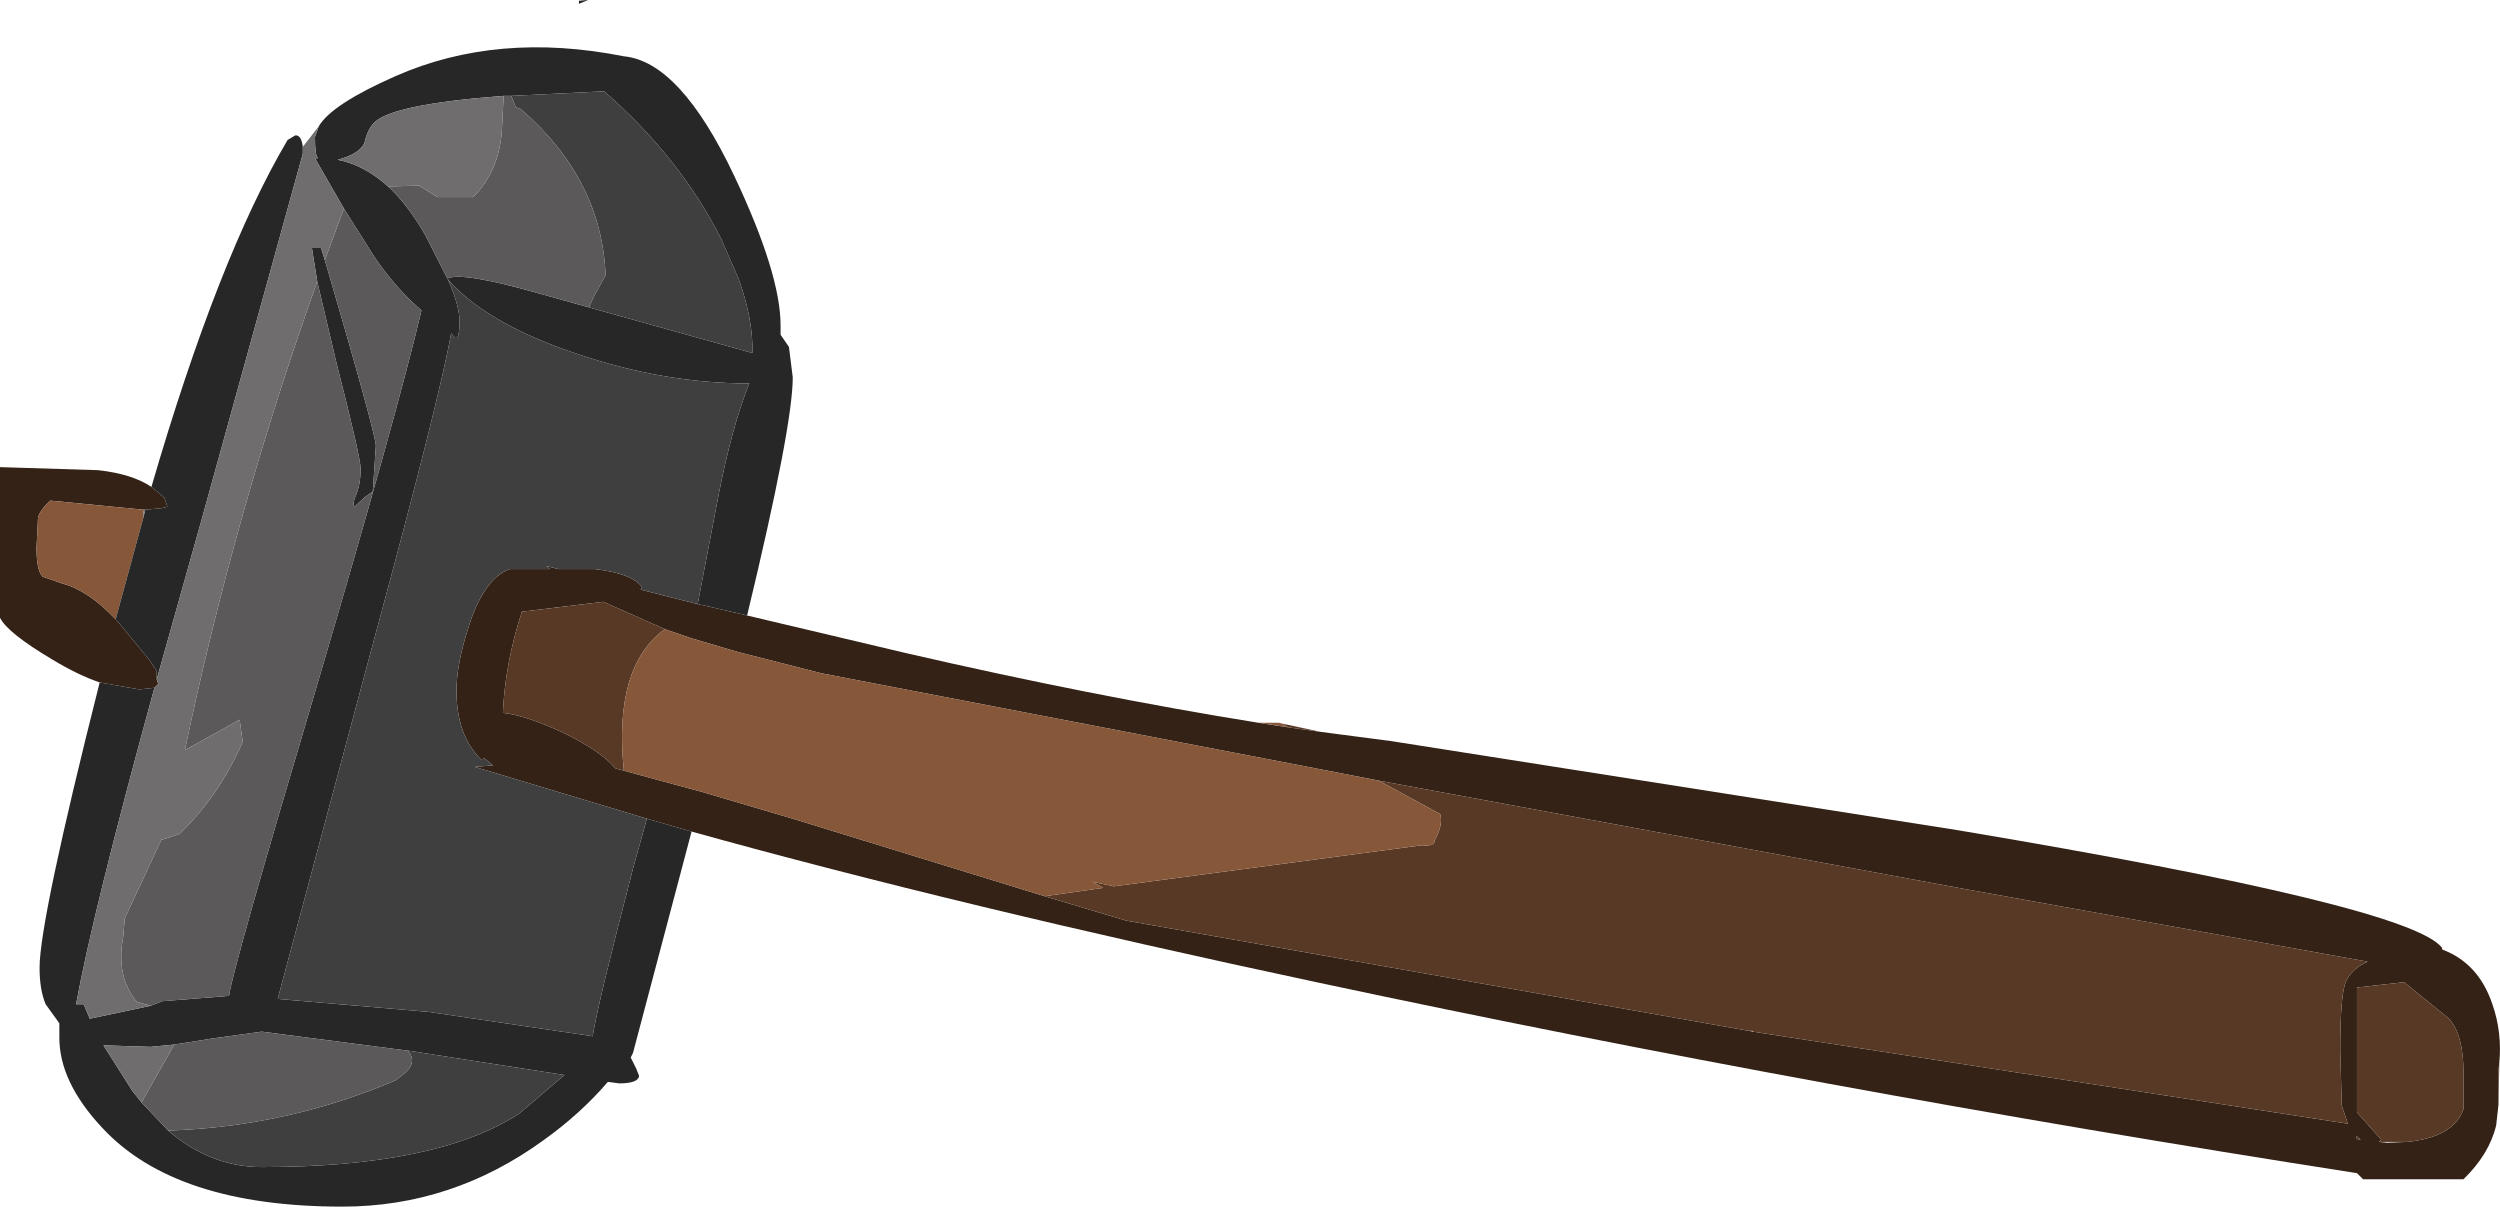 <?xml version="1.0" encoding="UTF-8" standalone="no"?>
<svg xmlns:ffdec="https://www.free-decompiler.com/flash" xmlns:xlink="http://www.w3.org/1999/xlink" ffdec:objectType="shape" height="79.3px" width="164.3px" xmlns="http://www.w3.org/2000/svg">
  <g transform="matrix(1.0, 0.0, 0.0, 1.0, 0.0, 0.0)">
    <path d="M164.25 69.9 L164.2 70.3 164.2 72.6 164.05 73.95 Q163.6 75.85 161.9 77.5 L155.3 77.5 154.9 77.1 Q119.3 71.55 86.75 64.6 63.05 59.55 45.45 54.65 L42.5 53.8 31.2 50.4 32.4 50.3 31.85 49.85 31.6 49.9 Q30.0 48.3 30.0 45.4 30.0 43.7 30.75 41.35 31.75 38.05 33.5 37.4 L36.15 37.4 35.9 37.2 36.7 37.4 39.1 37.4 Q41.6 37.7 42.2 38.6 L42.1 38.75 45.85 39.7 46.75 39.9 49.1 40.45 59.45 42.9 Q71.8 45.75 82.7 47.5 L84.65 47.8 86.8 48.1 91.4 48.7 128.6 54.55 Q158.45 59.55 160.5 62.3 L160.5 62.4 Q162.9 63.3 163.8 66.0 164.45 67.85 164.25 69.9 M90.6 51.3 L87.0 50.6 54.0 44.25 48.5 42.85 45.45 41.95 43.7 41.35 39.65 39.55 34.3 40.2 Q33.2 43.55 33.05 46.85 34.5 47.0 36.9 48.1 39.5 49.35 40.45 50.5 L41.0 50.65 43.2 51.25 46.15 52.05 52.25 53.85 68.65 58.9 74.0 60.5 114.95 67.75 115.2 67.8 154.3 73.85 153.9 72.65 153.8 69.0 Q153.8 65.25 154.2 64.45 154.65 63.6 155.6 63.2 L129.25 58.45 90.6 51.3 M158.15 75.05 Q161.25 74.75 161.9 72.9 L161.9 70.5 Q161.9 68.0 160.95 66.95 L158.0 64.55 154.9 64.9 154.9 73.1 156.5 74.9 156.35 75.05 156.9 75.1 158.15 75.05 M154.9 74.8 L154.85 74.85 155.15 74.9 154.85 74.65 154.9 74.8 M10.3 44.65 L10.4 44.95 10.15 45.2 9.25 45.3 9.1 45.3 6.55 44.85 Q5.1 44.35 3.45 43.35 0.5 41.6 0.0 40.6 L0.0 30.7 6.45 30.9 Q8.7 31.15 9.95 32.0 L10.8 32.7 11.0 33.3 10.6 33.4 9.55 33.5 9.45 33.5 3.3 32.9 Q2.65 33.5 2.5 34.0 L2.4 36.0 Q2.4 37.5 2.8 37.9 L4.1 38.35 Q5.8 38.8 7.6 40.7 L7.7 40.8 9.8 43.35 10.3 44.1 10.3 44.65" fill="#342216" fill-rule="evenodd" stroke="none"/>
    <path d="M164.2 72.6 L164.2 70.3 164.25 69.9 164.25 70.1 164.2 72.6 M86.8 48.1 L84.65 47.8 84.25 47.55 86.8 48.1 M68.65 58.9 L72.5 58.35 71.8 57.95 73.2 58.25 93.45 55.55 Q94.3 55.65 94.3 55.2 94.85 54.2 94.65 53.5 L90.6 51.3 129.25 58.45 155.6 63.2 Q154.65 63.6 154.2 64.45 153.8 65.25 153.8 69.0 L153.9 72.65 154.3 73.85 115.2 67.8 115.2 67.75 114.95 67.75 74.0 60.5 68.65 58.9 M43.7 41.35 Q40.3 43.8 41.0 50.65 L40.45 50.5 Q39.5 49.35 36.9 48.1 34.5 47.0 33.05 46.85 33.2 43.55 34.3 40.2 L39.65 39.55 43.7 41.35 M156.35 75.05 L156.5 74.9 154.9 73.1 154.9 64.9 158.0 64.55 160.95 66.95 Q161.9 68.0 161.9 70.5 L161.9 72.9 Q161.25 74.75 158.15 75.05 L157.65 75.05 156.35 75.05 M154.9 74.8 L154.85 74.65 155.15 74.9 154.85 74.85 154.9 74.8" fill="#583925" fill-rule="evenodd" stroke="none"/>
    <path d="M84.65 47.8 L82.7 47.5 84.05 47.5 84.25 47.55 84.65 47.8 M90.6 51.3 L94.65 53.5 Q94.85 54.2 94.3 55.2 94.3 55.65 93.45 55.55 L73.2 58.25 71.8 57.95 72.5 58.35 68.65 58.9 52.25 53.85 46.15 52.05 43.2 51.25 41.0 50.65 Q40.3 43.8 43.7 41.35 L45.45 41.95 48.5 42.85 54.0 44.25 87.0 50.6 90.6 51.3 M9.4 34.1 L7.6 40.7 Q5.8 38.8 4.1 38.35 L2.8 37.9 Q2.4 37.5 2.4 36.0 L2.5 34.0 Q2.65 33.5 3.3 32.9 L9.45 33.5 9.4 34.1" fill="#865739" fill-rule="evenodd" stroke="none"/>
    <path d="M49.1 40.45 L46.75 39.9 45.85 39.7 47.25 32.4 Q48.1 28.1 49.2 25.3 L49.25 25.2 49.2 25.2 Q43.65 25.2 37.9 23.25 32.1 21.3 29.55 18.5 L29.4 18.3 Q30.35 17.85 35.3 19.25 L38.7 20.2 49.45 23.2 Q49.5 21.0 48.55 18.35 L47.55 16.05 47.4 15.7 Q44.65 10.3 39.7 6.0 L33.6 6.3 33.1 6.3 Q25.8 6.85 24.6 8.05 24.15 8.5 23.95 9.4 23.65 10.1 22.2 10.5 23.95 10.85 25.5 12.25 26.8 13.45 27.95 15.45 L29.4 18.3 29.5 18.5 Q30.2 20.15 30.2 21.1 30.2 22.35 29.9 22.2 L29.65 21.9 Q28.9 26.15 24.55 42.15 L18.25 65.65 28.15 66.5 38.95 68.1 Q39.3 65.9 41.65 56.9 L42.5 53.85 42.5 53.8 45.45 54.65 41.6 69.2 41.45 69.5 41.8 70.2 42.0 70.7 Q41.95 71.2 40.7 71.2 L39.95 71.1 Q38.15 73.2 35.7 74.95 29.7 79.3 22.5 79.3 11.5 79.3 6.7 74.1 3.9 71.1 3.9 68.2 L3.9 67.25 3.0 66.0 Q2.6 65.05 2.6 63.6 2.6 60.5 6.55 44.85 L9.1 45.3 9.25 45.3 10.15 45.2 Q6.1 59.95 5.0 66.0 L5.5 66.0 5.9 66.95 9.9 66.1 10.65 65.8 15.05 65.45 Q15.3 63.65 20.7 45.5 26.1 27.2 27.7 20.4 26.0 18.95 24.55 16.8 L22.6 13.7 20.7 10.4 20.9 10.4 Q20.7 10.25 20.7 9.0 L20.95 8.3 Q21.8 6.85 26.0 5.0 32.7 2.05 41.0 3.7 44.7 4.05 48.25 11.55 51.3 18.0 51.3 21.4 L51.3 22.0 51.85 22.8 52.1 24.8 Q52.1 28.0 49.1 40.45 M19.9 9.65 L19.9 10.1 13.25 34.15 10.3 44.65 10.3 44.1 9.8 43.35 7.7 40.8 7.6 40.7 9.4 34.1 9.55 33.5 10.6 33.4 11.0 33.3 10.8 32.7 9.95 32.0 Q14.35 16.9 18.9 9.2 L19.4 8.9 Q19.8 8.85 19.9 9.65 M20.85 18.5 L20.5 16.3 21.1 16.3 21.35 17.1 Q24.7 28.55 24.7 29.3 L24.5 32.3 24.0 32.65 23.3 33.3 Q23.15 33.15 23.35 32.65 23.7 31.9 23.7 30.8 23.7 30.05 22.1 23.8 L20.85 18.5 M11.05 74.3 Q13.85 76.7 17.2 76.7 28.7 76.7 34.1 73.2 L37.1 70.65 30.35 69.6 26.85 69.05 26.8 69.05 17.2 67.8 13.95 68.25 11.45 68.65 9.9 68.8 6.8 68.7 8.7 71.7 9.3 72.45 11.05 74.3" fill="#282727" fill-rule="evenodd" stroke="none"/>
    <path d="M45.85 39.7 L42.1 38.75 42.2 38.6 Q41.6 37.7 39.1 37.4 L36.7 37.4 35.9 37.2 36.15 37.4 33.5 37.4 Q31.75 38.05 30.75 41.35 30.0 43.7 30.0 45.4 30.0 48.3 31.6 49.9 L31.85 49.85 32.4 50.3 31.2 50.4 42.5 53.8 42.5 53.85 41.65 56.9 Q39.3 65.9 38.95 68.1 L28.15 66.5 18.25 65.65 24.55 42.15 Q28.9 26.15 29.65 21.9 L29.9 22.2 Q30.2 22.35 30.2 21.1 30.2 20.15 29.5 18.5 L29.55 18.5 Q32.1 21.3 37.9 23.25 43.65 25.2 49.2 25.2 L49.25 25.2 49.2 25.3 Q48.1 28.1 47.25 32.4 L45.85 39.7 M47.4 15.7 L48.55 18.35 Q49.5 21.0 49.45 23.2 L38.7 20.2 39.1 19.35 39.8 18.1 Q39.55 11.75 34.2 7.15 L33.9 7.05 33.6 6.3 39.7 6.0 Q44.65 10.3 47.4 15.7 M26.8 69.05 L26.85 69.05 30.35 69.6 37.1 70.65 34.1 73.2 Q28.7 76.7 17.2 76.7 13.85 76.7 11.05 74.3 18.85 74.05 26.0 71.0 L26.45 70.65 Q27.5 69.85 26.8 69.05" fill="#3f3f3f" fill-rule="evenodd" stroke="none"/>
    <path d="M38.05 0.05 L38.6 0.0 38.65 0.0 38.05 0.25 38.05 0.05" fill="#282420" fill-rule="evenodd" stroke="none"/>
    <path d="M38.7 20.2 L35.3 19.25 Q30.35 17.85 29.4 18.3 L29.55 18.5 29.5 18.5 29.4 18.3 27.95 15.45 Q26.8 13.45 25.5 12.25 L25.6 12.25 27.55 12.2 28.75 12.95 31.1 12.95 Q32.9 11.15 33.0 8.25 L33.1 6.3 33.6 6.3 33.9 7.05 34.2 7.15 Q39.55 11.75 39.8 18.1 L39.1 19.35 38.7 20.2 M9.9 66.1 L9.0 65.85 Q7.6 64.2 8.1 61.55 L8.2 60.35 10.6 55.2 11.8 54.8 Q14.4 52.3 15.95 48.75 L15.75 47.3 12.15 49.3 Q15.45 33.6 20.85 18.5 L22.1 23.8 Q23.7 30.05 23.7 30.8 23.7 31.9 23.35 32.65 23.15 33.15 23.3 33.3 L24.0 32.65 24.5 32.3 24.7 29.3 Q24.7 28.55 21.35 17.1 L22.6 13.7 24.55 16.8 Q26.0 18.95 27.7 20.4 26.1 27.2 20.7 45.5 15.3 63.65 15.05 65.45 L10.65 65.8 9.9 66.1 M26.8 69.05 Q27.5 69.85 26.45 70.65 L26.0 71.0 Q18.85 74.05 11.05 74.3 L9.3 72.45 11.45 68.65 13.95 68.25 17.2 67.8 26.8 69.05" fill="#5b5959" fill-rule="evenodd" stroke="none"/>
    <path d="M33.1 6.3 L33.0 8.25 Q32.9 11.15 31.1 12.95 L28.75 12.95 27.55 12.2 25.6 12.25 25.5 12.25 Q23.95 10.85 22.2 10.5 23.65 10.1 23.95 9.4 24.15 8.5 24.6 8.05 25.8 6.85 33.1 6.3 M20.95 8.3 L20.7 9.0 Q20.7 10.25 20.9 10.4 L20.7 10.4 22.6 13.7 21.35 17.1 21.1 16.3 20.5 16.3 20.85 18.5 Q15.45 33.6 12.15 49.3 L15.75 47.3 15.95 48.75 Q14.4 52.3 11.8 54.8 L10.6 55.2 8.2 60.35 8.1 61.55 Q7.6 64.2 9.0 65.85 L9.9 66.1 5.9 66.95 5.5 66.0 5.0 66.0 Q6.1 59.95 10.15 45.2 L10.4 44.95 10.3 44.65 13.25 34.15 19.9 10.1 19.9 9.65 20.95 8.3 M9.55 33.5 L9.4 34.1 9.45 33.5 9.55 33.5 M9.3 72.45 L8.7 71.7 6.8 68.7 9.9 68.8 11.45 68.65 9.3 72.45" fill="#6f6d6d" fill-rule="evenodd" stroke="none"/>
  </g>
</svg>
